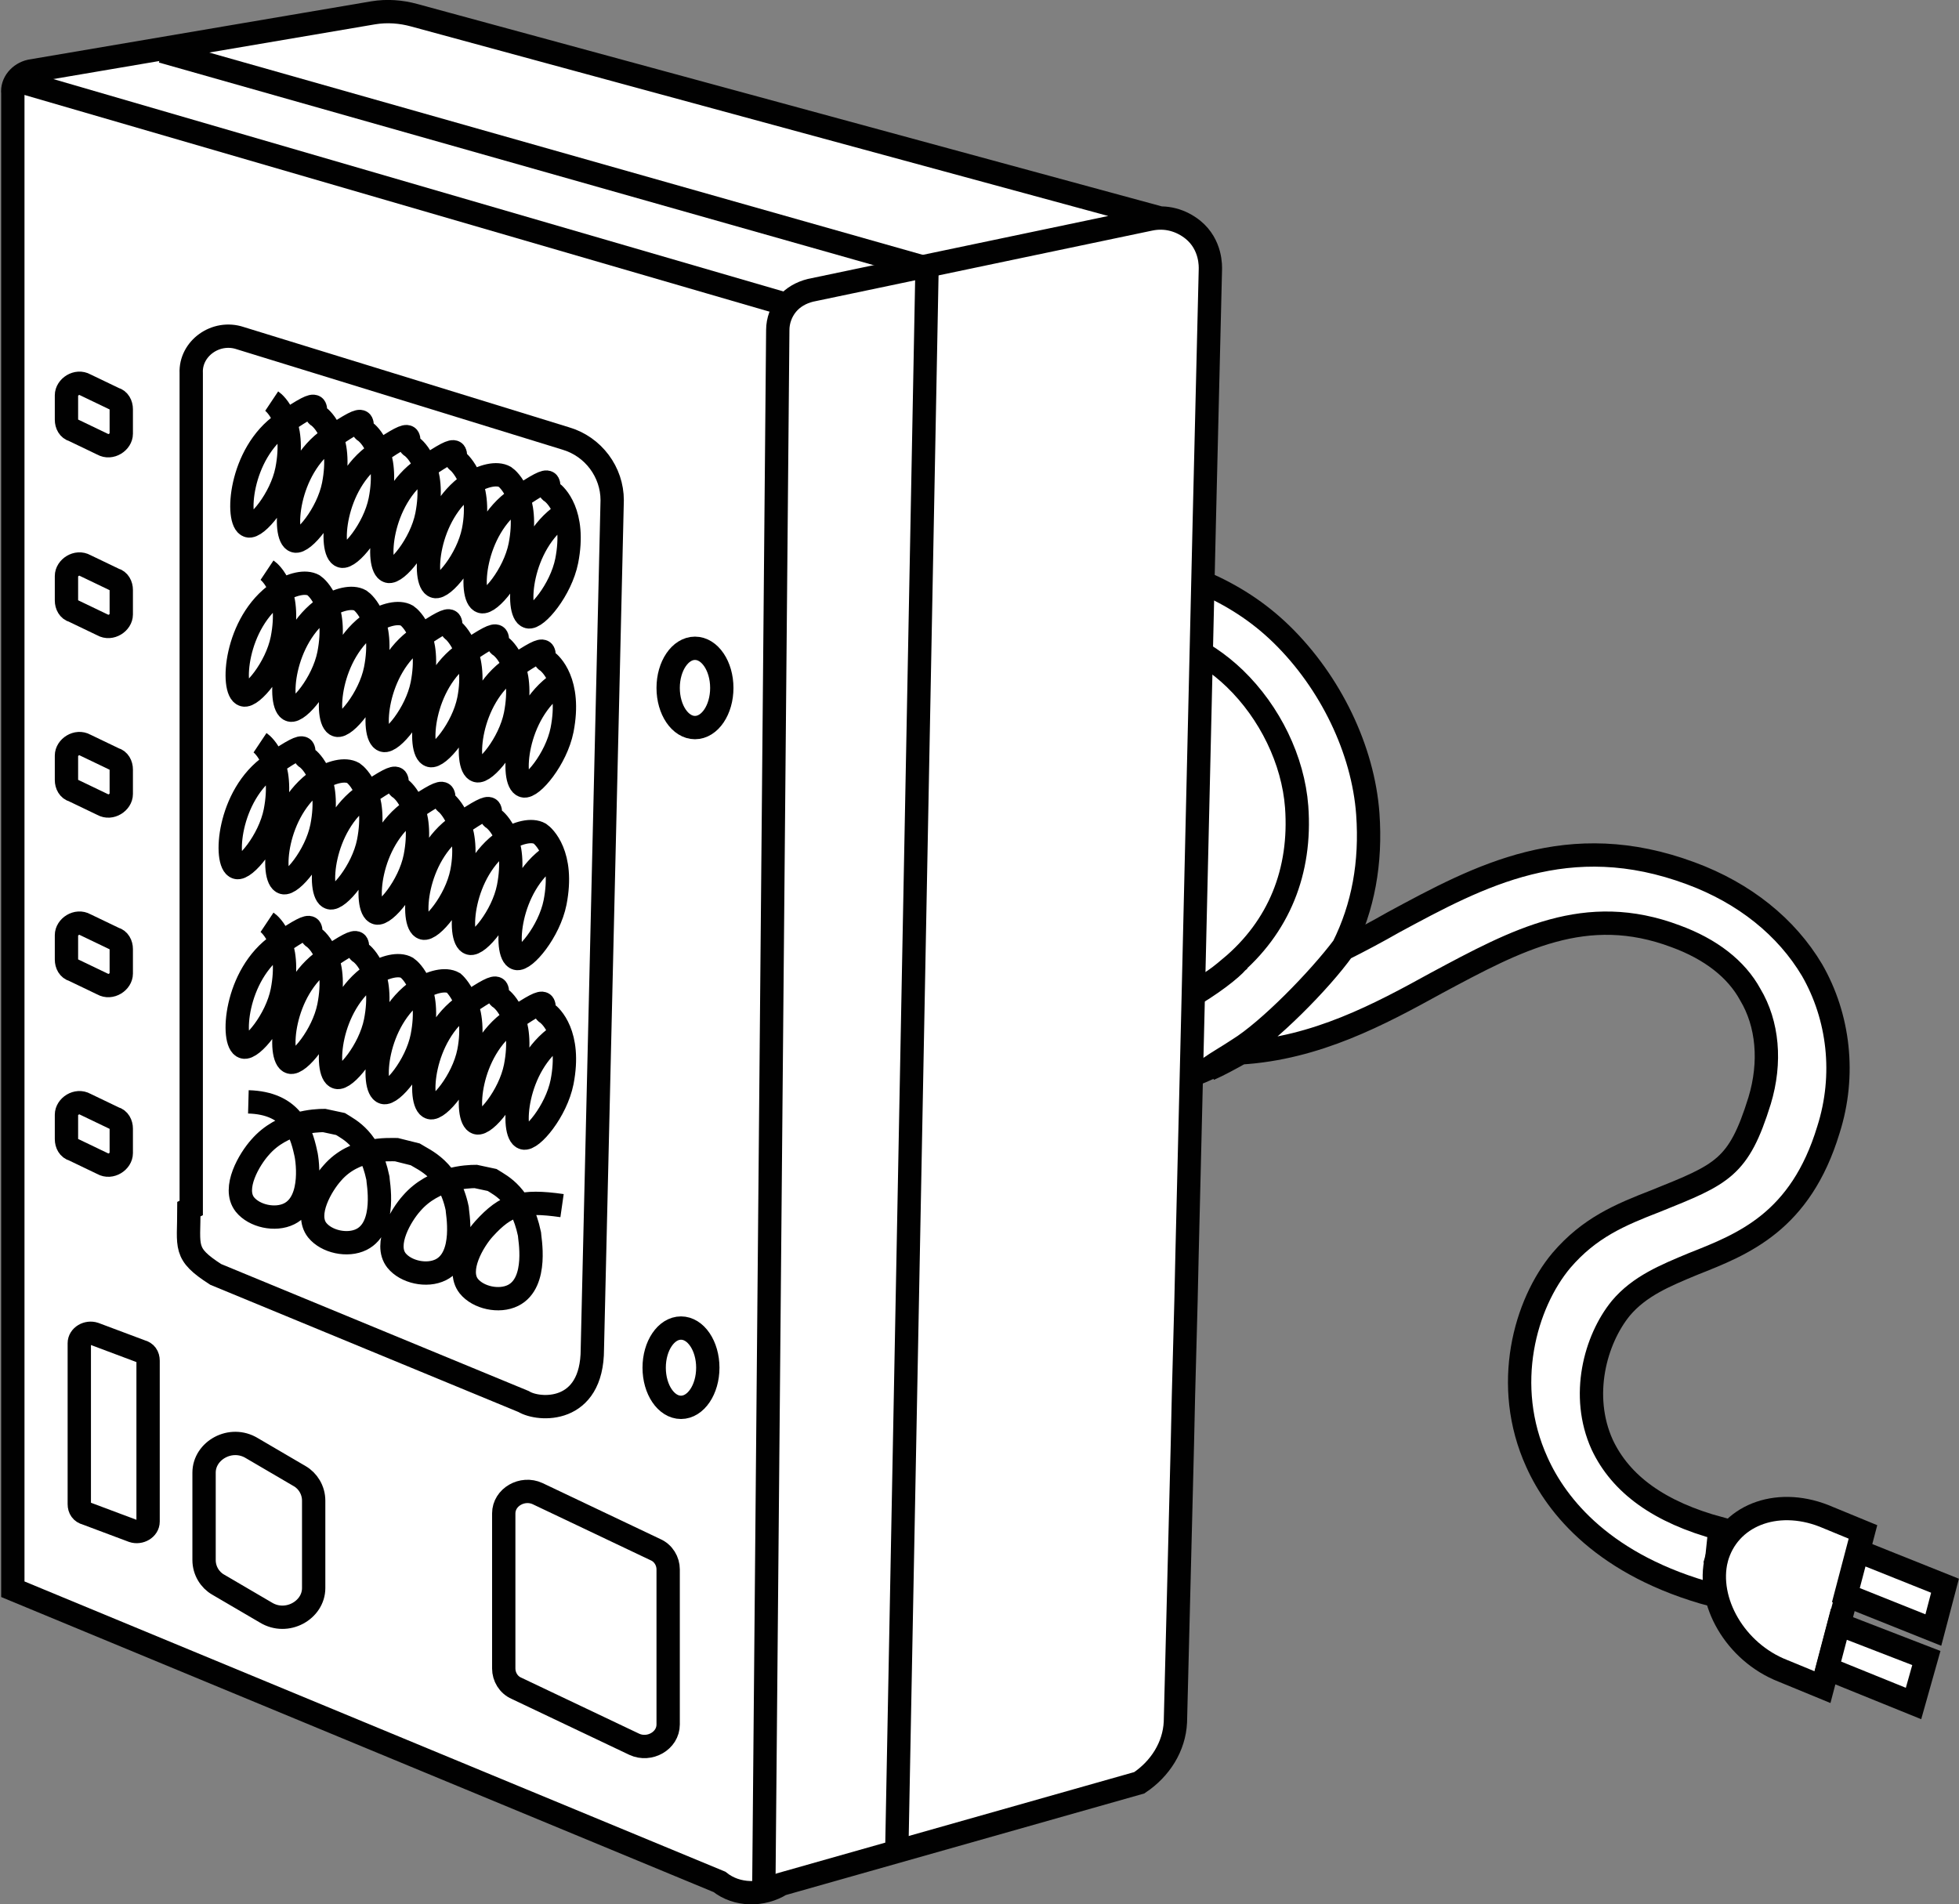 <?xml version="1.0" encoding="UTF-8"?>
<svg id="Layer_1" data-name="Layer 1" xmlns="http://www.w3.org/2000/svg" version="1.1" viewBox="0 0 168 163.3">
  <rect x="0" y="0" width="168" height="163.3" fill="#808080" stroke="none"/>
  <defs>
    <style>
      .cls-1, .cls-2 {
        stroke: #010101;
        stroke-miterlimit: 10;
        stroke-width: 2px;
      }

      .cls-1, .cls-3 {
        fill: #fff;
      }

      .cls-2 {
        fill: none;
      }

      .cls-3 {
        stroke-width: 0px;
      }
    </style>
  </defs>
  <g>
    <g>
      <g>
        <path class="cls-3" d="M103.6,84.4c.7-.4,1.3-.9,1.9-1.4,4.1-3.5,6.1-8.3,5.7-13.8-.3-4-2.3-8.1-5.3-11-2.7-2.7-6.1-4.2-10.1-4.5-12.2-1.1-15.3,2-16.8,8.5-.8,3.5-.1,7,2.1,10.2,3.3,4.8,9.7,9,17.3,11.2,1.8.5,3.6.8,5.2.8Z"/>
        <path class="cls-1" d="M106.2,90.1c-.9.5-1.7,1.1-2.5,1.6.9-.4,1.8-.9,2.7-1.4,6.5-.4,11.9-3.3,16.8-6,6.9-3.7,12.8-6.9,20.5-4,3,1.1,5.2,2.8,6.4,5,1.5,2.5,1.8,5.8.8,9.1-1.8,5.8-3.2,6.3-8.9,8.6-3.1,1.2-5.7,2.3-8.1,5.1-3.1,3.7-5.1,10.7-2.1,17.3,1.7,3.8,5.8,8.9,15.1,11.4l.6-5.7c-5.2-1.4-8.5-3.8-10.1-7.2-1.9-4.2-.6-9,1.6-11.7,1.6-1.9,3.8-2.8,6.2-3.8,4.3-1.7,9.2-3.6,11.6-11.5,1.5-4.7.9-9.7-1.4-13.7-2.2-3.7-5.8-6.6-10.4-8.3-10.5-3.9-18.1.2-25.5,4.2-1.4.8-2.9,1.6-4.3,2.3-2,2.8-6.4,7.2-9,8.8Z"/>
      </g>
      <path class="cls-1" d="M78.7,94.2c9.3,1.5,18.2.5,25-2.6.7-.5,1.6-1,2.5-1.6,2.6-1.6,6.9-6,9-8.8,1.7-3.4,2.4-7.2,2.1-11.4-.4-5.5-3.2-11.3-7.4-15.4-4-3.9-9-5.7-14.7-6.7-8.5-1.4-21.1,1.3-22.2,12.1-.6,5.2-.1,10.2,3.1,15,3.8,5.6,10.3,10.4,18.2,13.3-.2,0-.5.1-.8.2,5.7-.2,11.7-4.7,12.6-5.8-.9,1.1-7,5.7-12.6,5.8-.4,0-.8.1-1.3.2-6.6,1-12.2,0-13.5-.2-3.6-.7-9.2-1.6-14.8-5.6-4.7-3.4-8.4-8.3-11.7-15.2l-5.6,1.5c7.2,15.2,16.8,22.7,32.1,25.1ZM105.5,83c-.6.5-1.2,1-1.9,1.4-1.7,0-3.4-.3-5.2-.8-7.6-2.2-14.1-6.4-17.3-11.2-2.2-3.3-2.9-6.7-2.1-10.2,1.5-6.5,4.6-9.6,16.8-8.5,4,.4,7.4,1.9,10.1,4.5,3,2.9,5,7,5.3,11,.4,5.5-1.5,10.3-5.7,13.8Z"/>
    </g>
    <g>
      <path class="cls-1" d="M147.2,133.7h0c1-3.7,5.1-5.3,9.2-3.7l3.4,1.4-3.5,13.3-3.4-1.4c-4.1-1.6-6.6-6-5.7-9.6Z"/>
      <g>
        <polygon class="cls-1" points="158.3 136.8 159.3 133 166.8 136 165.8 139.8 158.3 136.8"/>
        <polygon class="cls-1" points="156.7 143.1 157.7 139.3 165.2 142.2 164.1 146.1 156.7 143.1"/>
      </g>
    </g>
  </g>
  <g>
    <path class="cls-1" d="M99.5,18.7L35.5,1.3c-1.1-.3-2.3-.4-3.5-.2L2.6,6.1c-.9.2-1.6,1-1.5,1.9v128.3c0,0,60.6,25.1,60.6,25.1,1.5,1.2,3.7,1.2,5.3.2l30.7-8.7c1.8-1.2,3-3.1,3.1-5.2l.6-23.9c.1-5.4.3-10.9.4-16.3.7-28.1,1.3-56.3,2-84.4,0-.2.1-2.1-1.5-3.4-1-.8-2.3-1.2-3.7-.9l-29.1,6.1c-.8.2-1.5.6-2,1.2-.5.6-.8,1.4-.8,2.2-.4,44.7-.8,89.3-1.2,134"/>
    <path class="cls-1" d="M16.2,103.7c0,3.3-.5,3.8,2.3,5.6l26.4,10.9c1.3.8,5.9,1.1,5.9-4.5l1.7-72.8c0-2.4-1.6-4.6-4-5.3l-27.9-8.6c-2.1-.7-4.3.9-4.2,3v71.6Z"/>
    <line class="cls-1" x1="1.4" y1="6.9" x2="67.4" y2="26.1"/>
    <path class="cls-1" d="M18.7,135.9l4.1,2.4c1.8,1.1,4.1-.2,4.1-2.1v-7.5c0-.9-.5-1.7-1.2-2.1l-4.1-2.4c-1.8-1.1-4.1.2-4.1,2.1v7.5c0,.9.5,1.7,1.2,2.1Z"/>
    <path class="cls-1" d="M7.4,129.8l4,1.5c.6.2,1.3-.2,1.3-.8v-13.8c0-.4-.2-.7-.6-.8l-4-1.5c-.6-.2-1.3.2-1.3.8v13.8c0,.4.2.7.6.8Z"/>
    <path class="cls-1" d="M44.3,144.8l10.1,4.8c1.3.6,2.9-.3,2.9-1.7v-13.3c0-.7-.4-1.4-1.1-1.7l-10.1-4.8c-1.3-.6-2.9.3-2.9,1.7v13.3c0,.7.4,1.4,1.1,1.7Z"/>
    <ellipse class="cls-1" cx="59.6" cy="59" rx="2.3" ry="3.4"/>
    <ellipse class="cls-1" cx="58.4" cy="117.3" rx="2.3" ry="3.4"/>
    <polyline class="cls-2" points="76.9 159.1 79.5 23 13.9 4.4"/>
    <path class="cls-1" d="M6.3,36.9l2.5,1.2c.7.4,1.6-.2,1.6-.9v-2.1c0-.4-.2-.8-.6-.9l-2.5-1.2c-.7-.4-1.6.2-1.6.9v2.1c0,.4.2.8.6.9Z"/>
    <path class="cls-1" d="M6.3,52.4l2.5,1.2c.7.4,1.6-.2,1.6-.9v-2.1c0-.4-.2-.8-.6-.9l-2.5-1.2c-.7-.4-1.6.2-1.6.9v2.1c0,.4.2.8.6.9Z"/>
    <path class="cls-1" d="M6.3,67.8l2.5,1.2c.7.4,1.6-.2,1.6-.9v-2.1c0-.4-.2-.8-.6-.9l-2.5-1.2c-.7-.4-1.6.2-1.6.9v2.1c0,.4.2.8.6.9Z"/>
    <path class="cls-1" d="M6.3,83.2l2.5,1.2c.7.4,1.6-.2,1.6-.9v-2.1c0-.4-.2-.8-.6-.9l-2.5-1.2c-.7-.4-1.6.2-1.6.9v2.1c0,.4.2.8.6.9Z"/>
    <path class="cls-1" d="M6.3,98.6l2.5,1.2c.7.4,1.6-.2,1.6-.9v-2.1c0-.4-.2-.8-.6-.9l-2.5-1.2c-.7-.4-1.6.2-1.6.9v2.1c0,.4.2.8.6.9Z"/>
    <path class="cls-1" d="M23.3,34.4c.3.2,2.1,1.8,1.3,5.9-.5,2.5-2.6,5-3.3,4.8-1.1-.3-.8-6.2,3-8.8s2.3-1,3-.6c.3.2,2.1,1.8,1.3,5.9-.5,2.5-2.6,5-3.3,4.8-1.1-.3-.8-6.2,3-8.8s2.3-1,3-.6h0c.3.2,2.1,1.8,1.3,5.9-.5,2.5-2.6,5-3.3,4.8-1.1-.3-.8-6.2,3-8.8s2.3-1,3-.6c.3.2,2.1,1.8,1.3,5.9-.5,2.5-2.6,5-3.3,4.8-1.1-.3-.8-6.2,3-8.8s2.3-1,3-.6c0,0,2.1,1.8,1.3,5.9-.5,2.5-2.6,5-3.3,4.8-1.1-.3-.8-6.2,3-8.8,1.1-.7,2.3-1,3-.6.3.2,2.1,1.8,1.3,5.9-.5,2.5-2.6,5-3.3,4.8-1.1-.3-.8-6.2,3-8.8s2.3-1,3-.6h0c.3.2,2.1,1.8,1.3,5.9-.5,2.5-2.6,5-3.3,4.8-1.1-.3-.8-6.2,3-8.8"/>
    <path class="cls-1" d="M22.9,48.9c.3.2,2.1,1.8,1.3,5.9-.5,2.5-2.6,5-3.3,4.8-1.1-.3-.8-6.2,3-8.8,1.1-.7,2.3-1,3-.6.3.2,2.1,1.8,1.3,5.9-.5,2.5-2.6,5-3.3,4.8-1.1-.3-.8-6.2,3-8.8,1.1-.7,2.3-1,3-.6h0c.3.2,2.1,1.8,1.3,5.9-.5,2.5-2.6,5-3.3,4.8-1.1-.3-.8-6.2,3-8.8,1.1-.7,2.3-1,3-.6.3.2,2.1,1.8,1.3,5.9-.5,2.5-2.6,5-3.3,4.8-1.1-.3-.8-6.2,3-8.8s2.3-1,3-.6c0,0,2.1,1.8,1.3,5.9-.5,2.5-2.6,5-3.3,4.8-1.1-.3-.8-6.2,3-8.8s2.3-1,3-.6c.3.2,2.1,1.8,1.3,5.9-.5,2.5-2.6,5-3.3,4.8-1.1-.3-.8-6.2,3-8.8s2.3-1,3-.6h0c.3.2,2.1,1.8,1.3,5.9-.5,2.5-2.6,5-3.3,4.8-1.1-.3-.8-6.2,3-8.8"/>
    <path class="cls-1" d="M22.3,63.7c.3.2,2.1,1.8,1.3,5.9-.5,2.5-2.6,5-3.3,4.8-1.1-.3-.8-6.2,3-8.8s2.3-1,3-.6c.3.2,2.1,1.8,1.3,5.9-.5,2.5-2.6,5-3.3,4.8-1.1-.3-.8-6.2,3-8.8,1.1-.7,2.3-1,3-.6h0c.3.2,2.1,1.8,1.3,5.9-.5,2.5-2.6,5-3.3,4.8-1.1-.3-.8-6.2,3-8.8s2.3-1,3-.6c.3.2,2.1,1.8,1.3,5.9-.5,2.5-2.6,5-3.3,4.8-1.1-.3-.8-6.2,3-8.8s2.3-1,3-.6c0,0,2.1,1.8,1.3,5.9-.5,2.5-2.6,5-3.3,4.8-1.1-.3-.8-6.2,3-8.8s2.3-1,3-.6c.3.2,2.1,1.8,1.3,5.9-.5,2.5-2.6,5-3.3,4.8-1.1-.3-.8-6.2,3-8.8,1.1-.7,2.3-1,3-.6h0c.3.2,2.1,1.8,1.3,5.9-.5,2.5-2.6,5-3.3,4.8-1.1-.3-.8-6.2,3-8.8"/>
    <path class="cls-1" d="M22.9,79.1c.3.2,2.1,1.8,1.3,5.9-.5,2.5-2.6,5-3.3,4.8-1.1-.3-.8-6.2,3-8.8s2.3-1,3-.6c.3.2,2.1,1.8,1.3,5.9-.5,2.5-2.6,5-3.3,4.8-1.1-.3-.8-6.2,3-8.8s2.3-1,3-.6h0c.3.2,2.1,1.8,1.3,5.9-.5,2.5-2.6,5-3.3,4.8-1.1-.3-.8-6.2,3-8.8,1.1-.7,2.3-1,3-.6.3.2,2.1,1.8,1.3,5.9-.5,2.5-2.6,5-3.3,4.8-1.1-.3-.8-6.2,3-8.8,1.1-.7,2.3-1,3-.6,0,0,2.1,1.8,1.3,5.9-.5,2.5-2.6,5-3.3,4.8-1.1-.3-.8-6.2,3-8.8s2.3-1,3-.6c.3.2,2.1,1.8,1.3,5.9-.5,2.5-2.6,5-3.3,4.8-1.1-.3-.8-6.2,3-8.8s2.3-1,3-.6h0c.3.2,2.1,1.8,1.3,5.9-.5,2.5-2.6,5-3.3,4.8-1.1-.3-.8-6.2,3-8.8"/>
    <path class="cls-1" d="M48.2,103.4c-3.5-.5-4.8-.1-6.7,2-.9,1-2.4,3.5-1.3,4.9.8,1,2.6,1.4,3.8.8,2.2-1.1,1.4-5,1.4-5.3-.7-3.3-2.4-4.1-3.2-4.6l-1.4-.3c-.7,0-3.6.1-5.5,2.3-.9,1-2.4,3.5-1.3,4.9.8,1,2.6,1.4,3.8.8,2.2-1.1,1.4-5,1.4-5.3-.7-3.3-2.8-4.1-3.6-4.6l-1.6-.4c-.7,0-3.6-.2-5.5,2-.9,1-2.4,3.5-1.3,4.9.8,1,2.6,1.4,3.8.8,2.2-1.1,1.4-5,1.4-5.3-.7-3.3-2.4-4.1-3.2-4.6l-1.4-.3c-.7,0-3.6.1-5.5,2.3-.9,1-2.4,3.5-1.3,4.9.8,1,2.6,1.4,3.8.8,2.2-1.1,1.5-5,1.4-5.3-.4-1.8-1.2-4.2-4.9-4.3"/>
    <path class="cls-1" d="M29.5,100.4"/>
  </g>
</svg>